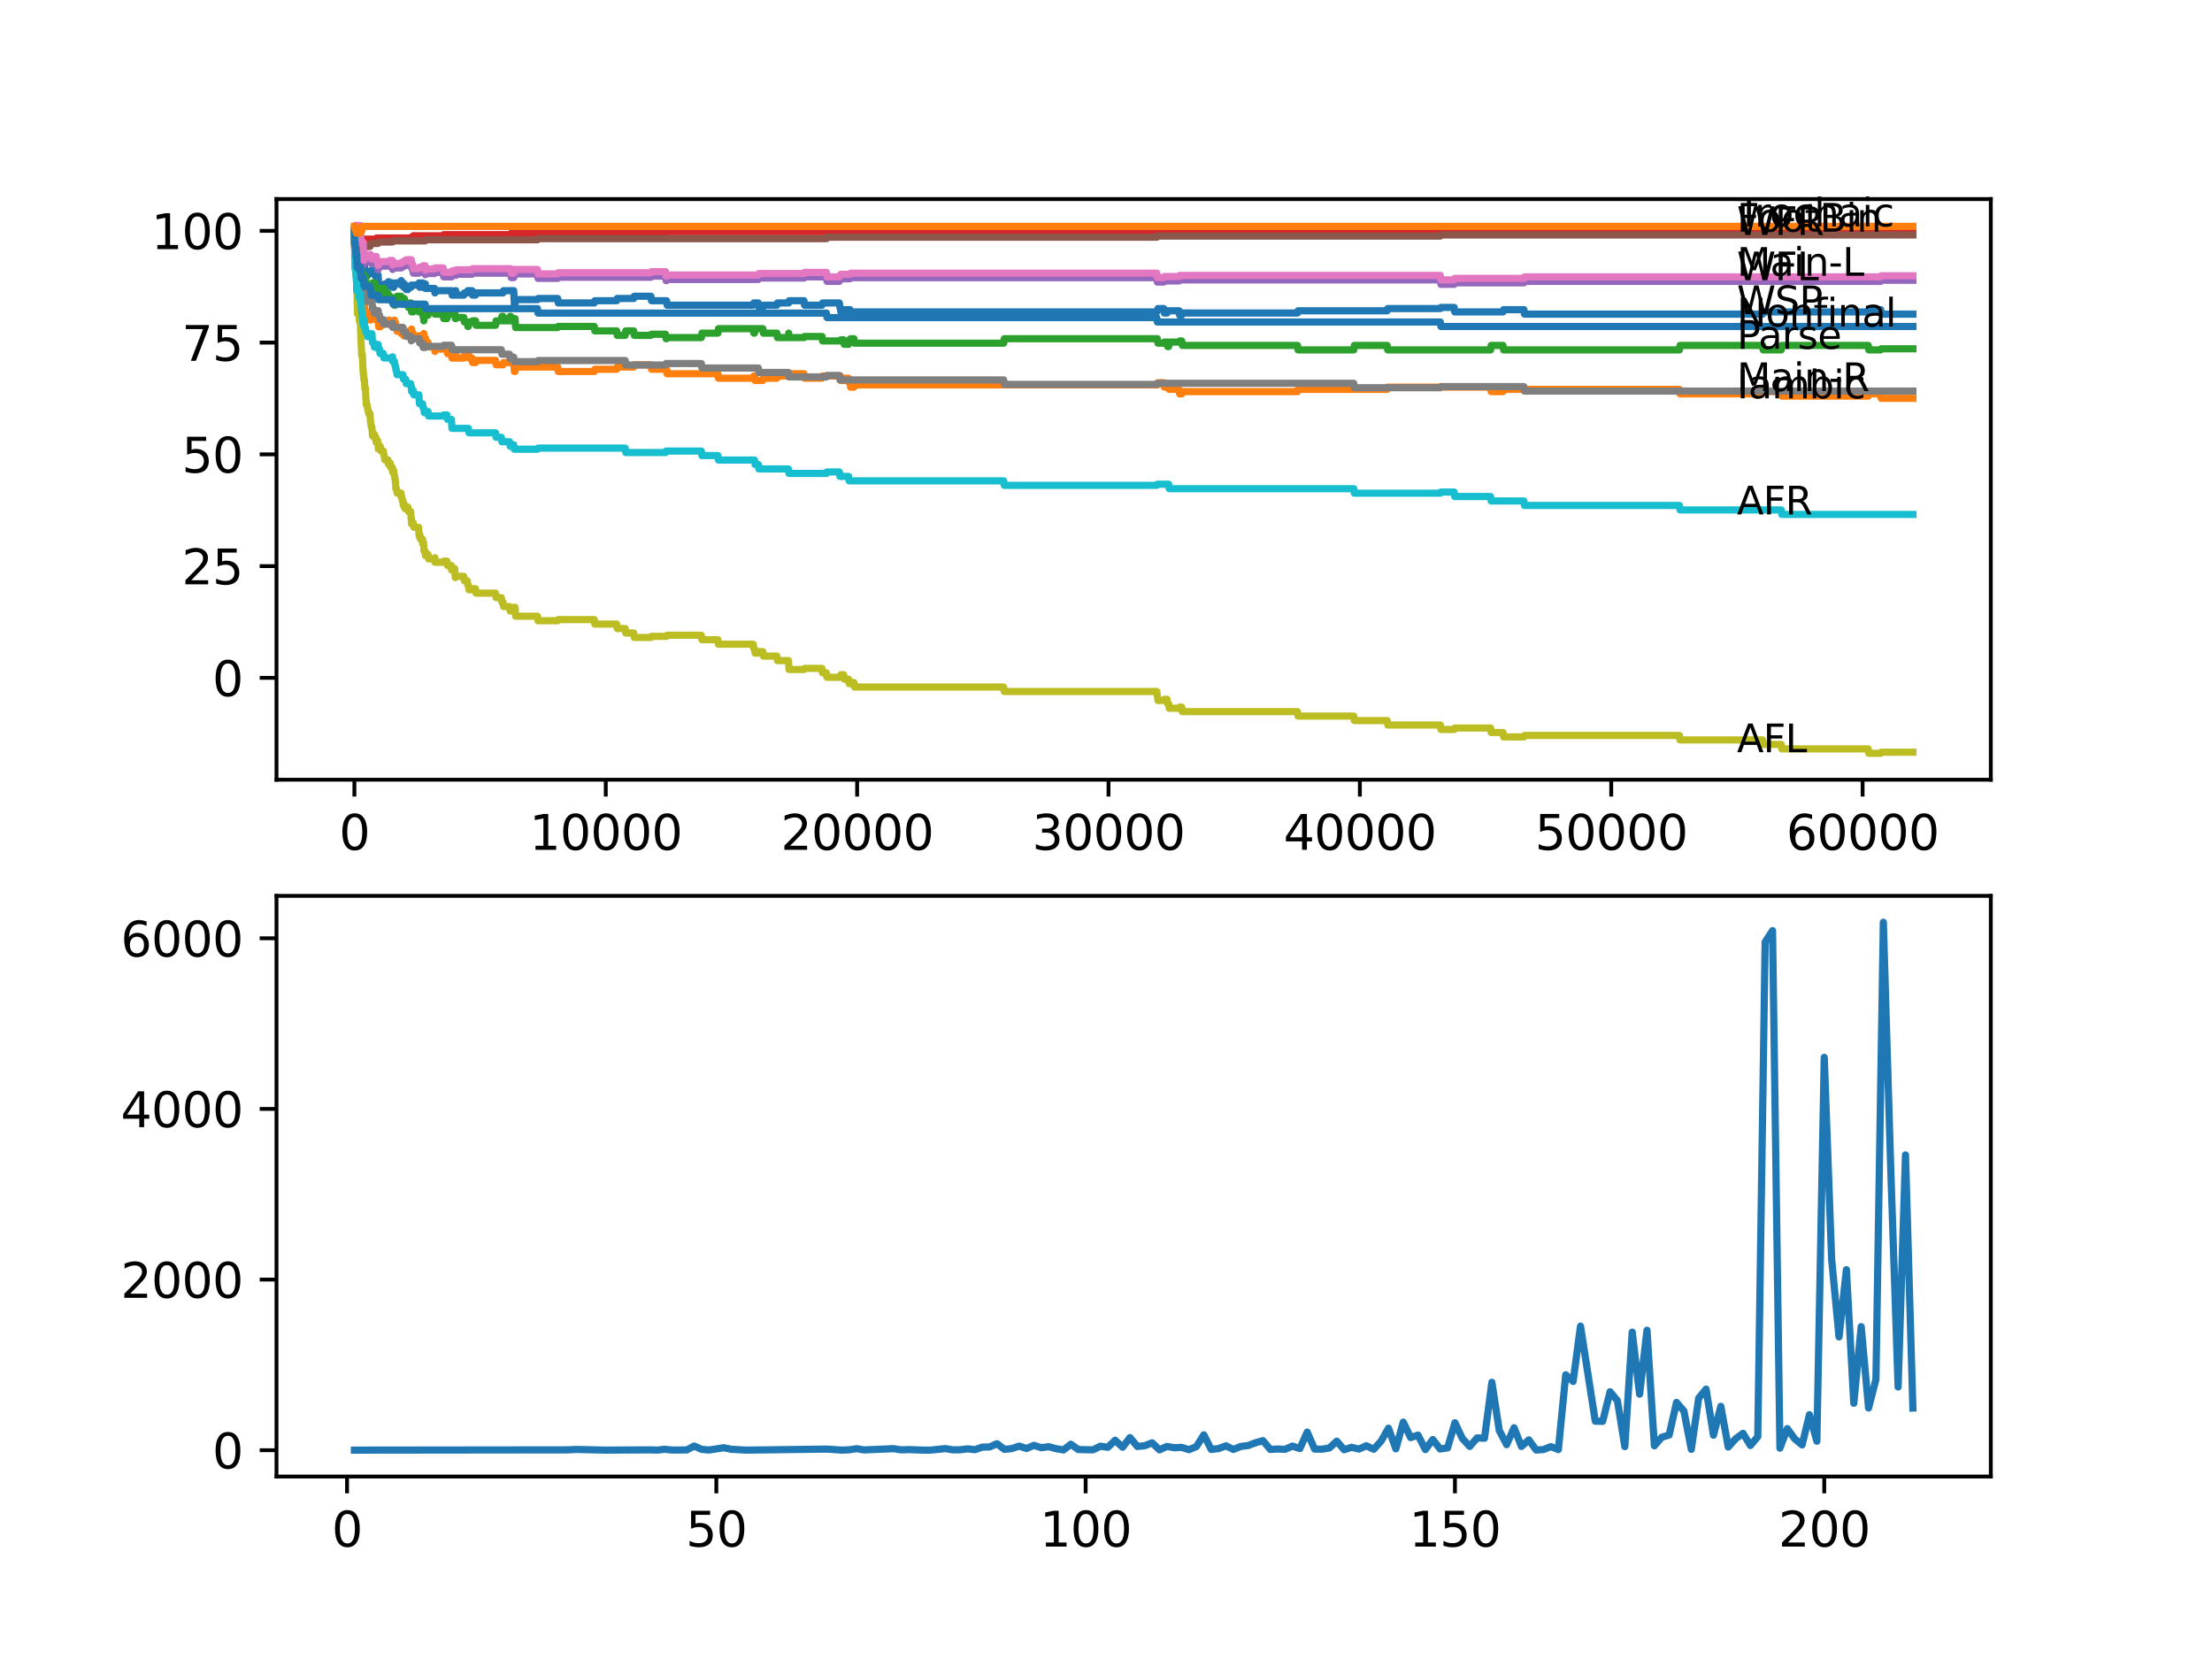 <?xml version="1.0" encoding="utf-8" standalone="no"?>
<!DOCTYPE svg PUBLIC "-//W3C//DTD SVG 1.1//EN"
  "http://www.w3.org/Graphics/SVG/1.1/DTD/svg11.dtd">
<svg xmlns:xlink="http://www.w3.org/1999/xlink" width="460.8pt" height="345.6pt" viewBox="0 0 460.8 345.6" xmlns="http://www.w3.org/2000/svg" version="1.1">
 <defs>
  <style type="text/css">*{stroke-linejoin: round; stroke-linecap: butt}</style>
 </defs>
 <g id="figure_1">
  <g id="patch_1">
   <path d="M 0 345.6 
L 460.8 345.6 
L 460.8 0 
L 0 0 
z
" style="fill: #ffffff"/>
  </g>
  <g id="axes_1">
   <g id="patch_2">
    <path d="M 57.6 162.432 
L 414.72 162.432 
L 414.72 41.472 
L 57.6 41.472 
z
" style="fill: #ffffff"/>
   </g>
   <g id="matplotlib.axis_1">
    <g id="xtick_1">
     <g id="line2d_1">
      <defs>
       <path id="m07199b9ddb" d="M 0 0 
L 0 3.5 
" style="stroke: #000000; stroke-width: 0.8"/>
      </defs>
      <g>
       <use xlink:href="#m07199b9ddb" x="73.827" y="162.432" style="stroke: #000000; stroke-width: 0.8"/>
      </g>
     </g>
     <g id="text_1">
      <!-- 0 -->
      <g transform="translate(70.646 177.03)scale(0.1 -0.1)">
       <defs>
        <path id="DejaVuSans-30" d="M 2034 4250 
Q 1547 4250 1301 3770 
Q 1056 3291 1056 2328 
Q 1056 1369 1301 889 
Q 1547 409 2034 409 
Q 2525 409 2770 889 
Q 3016 1369 3016 2328 
Q 3016 3291 2770 3770 
Q 2525 4250 2034 4250 
z
M 2034 4750 
Q 2819 4750 3233 4129 
Q 3647 3509 3647 2328 
Q 3647 1150 3233 529 
Q 2819 -91 2034 -91 
Q 1250 -91 836 529 
Q 422 1150 422 2328 
Q 422 3509 836 4129 
Q 1250 4750 2034 4750 
z
" transform="scale(0.016)"/>
       </defs>
       <use xlink:href="#DejaVuSans-30"/>
      </g>
     </g>
    </g>
    <g id="xtick_2">
     <g id="line2d_2">
      <g>
       <use xlink:href="#m07199b9ddb" x="126.192" y="162.432" style="stroke: #000000; stroke-width: 0.8"/>
      </g>
     </g>
     <g id="text_2">
      <!-- 10000 -->
      <g transform="translate(110.286 177.03)scale(0.1 -0.1)">
       <defs>
        <path id="DejaVuSans-31" d="M 794 531 
L 1825 531 
L 1825 4091 
L 703 3866 
L 703 4441 
L 1819 4666 
L 2450 4666 
L 2450 531 
L 3481 531 
L 3481 0 
L 794 0 
L 794 531 
z
" transform="scale(0.016)"/>
       </defs>
       <use xlink:href="#DejaVuSans-31"/>
       <use xlink:href="#DejaVuSans-30" x="63.623"/>
       <use xlink:href="#DejaVuSans-30" x="127.246"/>
       <use xlink:href="#DejaVuSans-30" x="190.869"/>
       <use xlink:href="#DejaVuSans-30" x="254.492"/>
      </g>
     </g>
    </g>
    <g id="xtick_3">
     <g id="line2d_3">
      <g>
       <use xlink:href="#m07199b9ddb" x="178.556" y="162.432" style="stroke: #000000; stroke-width: 0.8"/>
      </g>
     </g>
     <g id="text_3">
      <!-- 20000 -->
      <g transform="translate(162.65 177.03)scale(0.1 -0.1)">
       <defs>
        <path id="DejaVuSans-32" d="M 1228 531 
L 3431 531 
L 3431 0 
L 469 0 
L 469 531 
Q 828 903 1448 1529 
Q 2069 2156 2228 2338 
Q 2531 2678 2651 2914 
Q 2772 3150 2772 3378 
Q 2772 3750 2511 3984 
Q 2250 4219 1831 4219 
Q 1534 4219 1204 4116 
Q 875 4013 500 3803 
L 500 4441 
Q 881 4594 1212 4672 
Q 1544 4750 1819 4750 
Q 2544 4750 2975 4387 
Q 3406 4025 3406 3419 
Q 3406 3131 3298 2873 
Q 3191 2616 2906 2266 
Q 2828 2175 2409 1742 
Q 1991 1309 1228 531 
z
" transform="scale(0.016)"/>
       </defs>
       <use xlink:href="#DejaVuSans-32"/>
       <use xlink:href="#DejaVuSans-30" x="63.623"/>
       <use xlink:href="#DejaVuSans-30" x="127.246"/>
       <use xlink:href="#DejaVuSans-30" x="190.869"/>
       <use xlink:href="#DejaVuSans-30" x="254.492"/>
      </g>
     </g>
    </g>
    <g id="xtick_4">
     <g id="line2d_4">
      <g>
       <use xlink:href="#m07199b9ddb" x="230.921" y="162.432" style="stroke: #000000; stroke-width: 0.8"/>
      </g>
     </g>
     <g id="text_4">
      <!-- 30000 -->
      <g transform="translate(215.015 177.03)scale(0.1 -0.1)">
       <defs>
        <path id="DejaVuSans-33" d="M 2597 2516 
Q 3050 2419 3304 2112 
Q 3559 1806 3559 1356 
Q 3559 666 3084 287 
Q 2609 -91 1734 -91 
Q 1441 -91 1130 -33 
Q 819 25 488 141 
L 488 750 
Q 750 597 1062 519 
Q 1375 441 1716 441 
Q 2309 441 2620 675 
Q 2931 909 2931 1356 
Q 2931 1769 2642 2001 
Q 2353 2234 1838 2234 
L 1294 2234 
L 1294 2753 
L 1863 2753 
Q 2328 2753 2575 2939 
Q 2822 3125 2822 3475 
Q 2822 3834 2567 4026 
Q 2313 4219 1838 4219 
Q 1578 4219 1281 4162 
Q 984 4106 628 3988 
L 628 4550 
Q 988 4650 1302 4700 
Q 1616 4750 1894 4750 
Q 2613 4750 3031 4423 
Q 3450 4097 3450 3541 
Q 3450 3153 3228 2886 
Q 3006 2619 2597 2516 
z
" transform="scale(0.016)"/>
       </defs>
       <use xlink:href="#DejaVuSans-33"/>
       <use xlink:href="#DejaVuSans-30" x="63.623"/>
       <use xlink:href="#DejaVuSans-30" x="127.246"/>
       <use xlink:href="#DejaVuSans-30" x="190.869"/>
       <use xlink:href="#DejaVuSans-30" x="254.492"/>
      </g>
     </g>
    </g>
    <g id="xtick_5">
     <g id="line2d_5">
      <g>
       <use xlink:href="#m07199b9ddb" x="283.285" y="162.432" style="stroke: #000000; stroke-width: 0.8"/>
      </g>
     </g>
     <g id="text_5">
      <!-- 40000 -->
      <g transform="translate(267.379 177.03)scale(0.1 -0.1)">
       <defs>
        <path id="DejaVuSans-34" d="M 2419 4116 
L 825 1625 
L 2419 1625 
L 2419 4116 
z
M 2253 4666 
L 3047 4666 
L 3047 1625 
L 3713 1625 
L 3713 1100 
L 3047 1100 
L 3047 0 
L 2419 0 
L 2419 1100 
L 313 1100 
L 313 1709 
L 2253 4666 
z
" transform="scale(0.016)"/>
       </defs>
       <use xlink:href="#DejaVuSans-34"/>
       <use xlink:href="#DejaVuSans-30" x="63.623"/>
       <use xlink:href="#DejaVuSans-30" x="127.246"/>
       <use xlink:href="#DejaVuSans-30" x="190.869"/>
       <use xlink:href="#DejaVuSans-30" x="254.492"/>
      </g>
     </g>
    </g>
    <g id="xtick_6">
     <g id="line2d_6">
      <g>
       <use xlink:href="#m07199b9ddb" x="335.65" y="162.432" style="stroke: #000000; stroke-width: 0.8"/>
      </g>
     </g>
     <g id="text_6">
      <!-- 50000 -->
      <g transform="translate(319.744 177.03)scale(0.1 -0.1)">
       <defs>
        <path id="DejaVuSans-35" d="M 691 4666 
L 3169 4666 
L 3169 4134 
L 1269 4134 
L 1269 2991 
Q 1406 3038 1543 3061 
Q 1681 3084 1819 3084 
Q 2600 3084 3056 2656 
Q 3513 2228 3513 1497 
Q 3513 744 3044 326 
Q 2575 -91 1722 -91 
Q 1428 -91 1123 -41 
Q 819 9 494 109 
L 494 744 
Q 775 591 1075 516 
Q 1375 441 1709 441 
Q 2250 441 2565 725 
Q 2881 1009 2881 1497 
Q 2881 1984 2565 2268 
Q 2250 2553 1709 2553 
Q 1456 2553 1204 2497 
Q 953 2441 691 2322 
L 691 4666 
z
" transform="scale(0.016)"/>
       </defs>
       <use xlink:href="#DejaVuSans-35"/>
       <use xlink:href="#DejaVuSans-30" x="63.623"/>
       <use xlink:href="#DejaVuSans-30" x="127.246"/>
       <use xlink:href="#DejaVuSans-30" x="190.869"/>
       <use xlink:href="#DejaVuSans-30" x="254.492"/>
      </g>
     </g>
    </g>
    <g id="xtick_7">
     <g id="line2d_7">
      <g>
       <use xlink:href="#m07199b9ddb" x="388.014" y="162.432" style="stroke: #000000; stroke-width: 0.8"/>
      </g>
     </g>
     <g id="text_7">
      <!-- 60000 -->
      <g transform="translate(372.108 177.03)scale(0.1 -0.1)">
       <defs>
        <path id="DejaVuSans-36" d="M 2113 2584 
Q 1688 2584 1439 2293 
Q 1191 2003 1191 1497 
Q 1191 994 1439 701 
Q 1688 409 2113 409 
Q 2538 409 2786 701 
Q 3034 994 3034 1497 
Q 3034 2003 2786 2293 
Q 2538 2584 2113 2584 
z
M 3366 4563 
L 3366 3988 
Q 3128 4100 2886 4159 
Q 2644 4219 2406 4219 
Q 1781 4219 1451 3797 
Q 1122 3375 1075 2522 
Q 1259 2794 1537 2939 
Q 1816 3084 2150 3084 
Q 2853 3084 3261 2657 
Q 3669 2231 3669 1497 
Q 3669 778 3244 343 
Q 2819 -91 2113 -91 
Q 1303 -91 875 529 
Q 447 1150 447 2328 
Q 447 3434 972 4092 
Q 1497 4750 2381 4750 
Q 2619 4750 2861 4703 
Q 3103 4656 3366 4563 
z
" transform="scale(0.016)"/>
       </defs>
       <use xlink:href="#DejaVuSans-36"/>
       <use xlink:href="#DejaVuSans-30" x="63.623"/>
       <use xlink:href="#DejaVuSans-30" x="127.246"/>
       <use xlink:href="#DejaVuSans-30" x="190.869"/>
       <use xlink:href="#DejaVuSans-30" x="254.492"/>
      </g>
     </g>
    </g>
   </g>
   <g id="matplotlib.axis_2">
    <g id="ytick_1">
     <g id="line2d_8">
      <defs>
       <path id="m76b4dfede0" d="M 0 0 
L -3.5 0 
" style="stroke: #000000; stroke-width: 0.8"/>
      </defs>
      <g>
       <use xlink:href="#m76b4dfede0" x="57.6" y="141.211" style="stroke: #000000; stroke-width: 0.8"/>
      </g>
     </g>
     <g id="text_8">
      <!-- 0 -->
      <g transform="translate(44.237 145.011)scale(0.1 -0.1)">
       <use xlink:href="#DejaVuSans-30"/>
      </g>
     </g>
    </g>
    <g id="ytick_2">
     <g id="line2d_9">
      <g>
       <use xlink:href="#m76b4dfede0" x="57.6" y="117.93" style="stroke: #000000; stroke-width: 0.8"/>
      </g>
     </g>
     <g id="text_9">
      <!-- 25 -->
      <g transform="translate(37.875 121.73)scale(0.1 -0.1)">
       <use xlink:href="#DejaVuSans-32"/>
       <use xlink:href="#DejaVuSans-35" x="63.623"/>
      </g>
     </g>
    </g>
    <g id="ytick_3">
     <g id="line2d_10">
      <g>
       <use xlink:href="#m76b4dfede0" x="57.6" y="94.65" style="stroke: #000000; stroke-width: 0.8"/>
      </g>
     </g>
     <g id="text_10">
      <!-- 50 -->
      <g transform="translate(37.875 98.449)scale(0.1 -0.1)">
       <use xlink:href="#DejaVuSans-35"/>
       <use xlink:href="#DejaVuSans-30" x="63.623"/>
      </g>
     </g>
    </g>
    <g id="ytick_4">
     <g id="line2d_11">
      <g>
       <use xlink:href="#m76b4dfede0" x="57.6" y="71.369" style="stroke: #000000; stroke-width: 0.8"/>
      </g>
     </g>
     <g id="text_11">
      <!-- 75 -->
      <g transform="translate(37.875 75.168)scale(0.1 -0.1)">
       <defs>
        <path id="DejaVuSans-37" d="M 525 4666 
L 3525 4666 
L 3525 4397 
L 1831 0 
L 1172 0 
L 2766 4134 
L 525 4134 
L 525 4666 
z
" transform="scale(0.016)"/>
       </defs>
       <use xlink:href="#DejaVuSans-37"/>
       <use xlink:href="#DejaVuSans-35" x="63.623"/>
      </g>
     </g>
    </g>
    <g id="ytick_5">
     <g id="line2d_12">
      <g>
       <use xlink:href="#m76b4dfede0" x="57.6" y="48.088" style="stroke: #000000; stroke-width: 0.8"/>
      </g>
     </g>
     <g id="text_12">
      <!-- 100 -->
      <g transform="translate(31.512 51.887)scale(0.1 -0.1)">
       <use xlink:href="#DejaVuSans-31"/>
       <use xlink:href="#DejaVuSans-30" x="63.623"/>
       <use xlink:href="#DejaVuSans-30" x="127.246"/>
      </g>
     </g>
    </g>
   </g>
   <g id="line2d_13">
    <path d="M 73.833 48.088 
L 73.843 47.777 
L 73.88 49.143 
L 73.906 49.143 
L 73.922 50.074 
L 73.969 48.522 
L 74.016 49.453 
L 74.026 49.453 
L 74.147 52.713 
L 74.152 52.48 
L 74.194 52.48 
L 74.225 52.014 
L 74.278 53.877 
L 74.294 53.411 
L 74.304 53.411 
L 74.43 51.549 
L 74.44 52.48 
L 74.54 51.704 
L 74.712 51.704 
L 74.833 53.566 
L 74.854 53.566 
L 74.969 53.101 
L 75.084 53.101 
L 75.089 52.635 
L 75.126 54.265 
L 75.178 54.265 
L 75.184 54.265 
L 75.309 53.566 
L 75.367 53.566 
L 75.487 55.429 
L 75.493 55.429 
L 75.613 54.498 
L 75.802 54.498 
L 75.896 55.429 
L 75.912 54.963 
L 75.917 54.963 
L 75.953 54.498 
L 75.974 57.291 
L 76.006 56.826 
L 76.027 56.826 
L 76.142 57.757 
L 76.147 57.757 
L 76.257 56.826 
L 76.289 57.757 
L 76.367 57.291 
L 76.676 57.291 
L 76.791 56.826 
L 77.126 56.826 
L 77.242 56.36 
L 77.881 56.36 
L 77.996 57.291 
L 78.032 57.291 
L 78.148 56.826 
L 78.247 56.826 
L 78.341 57.757 
L 78.357 57.291 
L 78.765 57.291 
L 78.886 59.154 
L 79.053 59.154 
L 79.169 60.085 
L 79.232 60.085 
L 79.347 59.619 
L 80.027 59.619 
L 80.143 59.154 
L 80.802 59.154 
L 80.918 58.688 
L 81.033 58.688 
L 81.148 59.619 
L 81.305 59.619 
L 81.42 59.154 
L 81.761 59.154 
L 81.782 58.921 
L 81.787 59.852 
L 81.855 59.852 
L 82.012 59.852 
L 82.127 59.387 
L 82.337 59.387 
L 82.452 58.921 
L 83.536 58.921 
L 83.583 58.455 
L 83.588 59.387 
L 83.641 59.387 
L 83.682 59.387 
L 83.798 58.921 
L 83.997 58.921 
L 84.112 59.852 
L 84.227 59.852 
L 84.342 59.387 
L 84.515 59.387 
L 84.63 60.318 
L 84.971 60.318 
L 85.086 59.852 
L 85.604 59.852 
L 85.719 59.387 
L 87.191 59.387 
L 87.306 58.921 
L 87.322 58.921 
L 87.437 59.852 
L 87.458 59.852 
L 87.573 59.387 
L 88.013 59.387 
L 88.039 58.921 
L 88.044 59.852 
L 88.118 59.852 
L 88.217 59.852 
L 88.332 59.387 
L 88.558 59.387 
L 88.615 59.154 
L 88.62 60.085 
L 88.652 60.085 
L 90.521 60.085 
L 90.605 61.016 
L 90.631 60.551 
L 94.066 60.551 
L 94.182 61.482 
L 94.721 61.482 
L 94.841 60.551 
L 94.936 60.551 
L 95.051 61.482 
L 96.622 61.482 
L 96.737 61.016 
L 97.344 61.016 
L 97.46 60.551 
L 98.329 60.551 
L 98.444 61.482 
L 99.062 61.482 
L 99.177 61.016 
L 104.78 61.016 
L 104.895 60.551 
L 107.021 60.551 
L 107.147 63.344 
L 107.294 63.344 
L 107.414 62.413 
L 111.959 62.413 
L 112.075 62.18 
L 116.18 62.18 
L 116.295 63.112 
L 123.794 63.112 
L 123.909 62.646 
L 128.465 62.646 
L 128.58 62.18 
L 132.015 62.18 
L 132.13 61.715 
L 135.602 61.715 
L 135.717 62.646 
L 138.859 62.646 
L 138.974 63.577 
L 156.909 63.577 
L 157.024 63.112 
L 157.977 63.112 
L 158.092 64.043 
L 158.909 64.043 
L 159.025 63.577 
L 161.842 63.577 
L 161.957 63.112 
L 164.298 63.112 
L 164.413 62.646 
L 167.492 62.646 
L 167.607 63.577 
L 171.241 63.577 
L 171.356 63.112 
L 174.854 63.112 
L 174.969 64.043 
L 175.048 64.043 
L 175.163 64.974 
L 175.75 64.974 
L 175.865 64.508 
L 177.075 64.508 
L 177.19 65.44 
L 177.902 65.44 
L 178.017 64.974 
L 240.98 64.974 
L 241.095 64.741 
L 241.106 64.741 
L 241.221 64.276 
L 242.431 64.276 
L 242.546 65.207 
L 243.127 65.207 
L 243.242 64.741 
L 245.63 64.741 
L 245.745 65.673 
L 246.18 65.673 
L 246.295 65.207 
L 270.289 65.207 
L 270.404 64.741 
L 288.972 64.741 
L 289.087 64.276 
L 300.053 64.276 
L 300.168 64.043 
L 302.933 64.043 
L 303.048 64.974 
L 313.107 64.974 
L 313.222 64.508 
L 317.458 64.508 
L 317.574 65.44 
L 367.184 65.44 
L 367.299 64.974 
L 389.187 64.974 
L 389.303 64.508 
L 391.774 64.508 
L 391.889 65.44 
L 398.487 65.44 
L 398.487 65.44 
" clip-path="url(#p7438d0c138)" style="fill: none; stroke: #1f77b4; stroke-width: 1.5; stroke-linecap: square"/>
   </g>
   <g id="line2d_14">
    <path d="M 73.833 49.019 
L 73.864 48.398 
L 73.88 51.192 
L 73.906 51.192 
L 73.974 50.726 
L 74.026 53.52 
L 74.079 53.52 
L 74.11 55.382 
L 74.194 54.451 
L 74.225 54.451 
L 74.356 59.107 
L 74.43 57.71 
L 74.477 58.176 
L 74.765 58.176 
L 74.854 60.039 
L 74.88 59.573 
L 75.006 59.573 
L 75.121 58.952 
L 75.241 60.815 
L 75.268 60.815 
L 75.33 60.349 
L 75.336 61.28 
L 75.372 61.28 
L 75.425 61.28 
L 75.54 62.211 
L 75.645 62.211 
L 75.76 62.025 
L 75.802 62.025 
L 75.917 62.956 
L 75.953 62.491 
L 75.974 65.285 
L 76.006 64.819 
L 76.027 64.819 
L 76.142 65.75 
L 76.147 65.75 
L 76.257 64.819 
L 76.289 65.75 
L 76.367 65.285 
L 76.477 65.285 
L 76.592 66.216 
L 76.676 66.216 
L 76.791 65.75 
L 77.074 65.75 
L 77.126 66.681 
L 77.184 66.216 
L 78.032 66.216 
L 78.148 65.75 
L 78.247 65.75 
L 78.341 66.681 
L 78.357 66.216 
L 78.765 66.216 
L 78.886 68.078 
L 79.232 68.078 
L 79.347 67.613 
L 80.027 67.613 
L 80.143 67.147 
L 80.802 67.147 
L 80.918 66.681 
L 81.033 66.681 
L 81.148 67.613 
L 81.305 67.613 
L 81.42 67.147 
L 82.012 67.147 
L 82.127 66.681 
L 82.164 66.681 
L 82.279 67.613 
L 82.337 67.613 
L 82.368 67.147 
L 82.373 68.078 
L 82.441 68.078 
L 82.593 68.078 
L 82.709 69.009 
L 83.536 69.009 
L 83.583 68.544 
L 83.588 69.475 
L 83.641 69.475 
L 83.682 69.475 
L 83.798 69.009 
L 83.997 69.009 
L 84.112 69.941 
L 84.227 69.941 
L 84.342 69.475 
L 84.971 69.475 
L 85.086 69.009 
L 85.604 69.009 
L 85.719 68.544 
L 85.73 68.544 
L 85.845 69.475 
L 86.081 69.475 
L 86.196 70.406 
L 87.191 70.406 
L 87.259 69.941 
L 87.264 70.872 
L 87.296 70.872 
L 87.458 70.872 
L 87.573 70.406 
L 88.013 70.406 
L 88.128 69.941 
L 88.217 69.941 
L 88.285 69.475 
L 88.291 70.406 
L 88.322 70.406 
L 88.615 70.406 
L 88.73 71.338 
L 89.17 71.338 
L 89.285 72.269 
L 90.521 72.269 
L 90.605 73.2 
L 90.631 72.734 
L 93.103 72.734 
L 93.218 73.666 
L 94.03 73.666 
L 94.145 74.597 
L 94.721 74.597 
L 94.841 73.666 
L 94.936 73.666 
L 95.051 74.597 
L 96.622 74.597 
L 96.737 74.131 
L 97.344 74.131 
L 97.46 73.666 
L 97.575 73.666 
L 97.69 74.597 
L 98.329 74.597 
L 98.444 75.528 
L 99.062 75.528 
L 99.177 75.063 
L 103.23 75.063 
L 103.345 75.994 
L 104.78 75.994 
L 104.895 75.528 
L 107.032 75.528 
L 107.152 77.391 
L 107.294 77.391 
L 107.414 76.459 
L 116.18 76.459 
L 116.295 77.391 
L 123.794 77.391 
L 123.909 76.925 
L 128.465 76.925 
L 128.58 76.459 
L 132.015 76.459 
L 132.13 75.994 
L 135.602 75.994 
L 135.717 76.925 
L 138.859 76.925 
L 138.974 77.856 
L 149.547 77.856 
L 149.662 78.787 
L 156.909 78.787 
L 157.024 78.322 
L 157.181 78.322 
L 157.296 79.253 
L 158.909 79.253 
L 159.025 78.787 
L 161.842 78.787 
L 161.957 78.322 
L 164.298 78.322 
L 164.413 77.856 
L 167.492 77.856 
L 167.607 78.787 
L 171.241 78.787 
L 171.356 78.322 
L 175.048 78.322 
L 175.163 79.253 
L 175.75 79.253 
L 175.865 78.787 
L 176.787 78.787 
L 176.902 79.719 
L 177.075 79.719 
L 177.19 80.65 
L 177.902 80.65 
L 178.017 80.184 
L 241.106 80.184 
L 241.221 79.719 
L 242.431 79.719 
L 242.546 80.65 
L 243.127 80.65 
L 243.242 80.184 
L 243.452 80.184 
L 243.567 81.116 
L 245.63 81.116 
L 245.745 82.047 
L 246.18 82.047 
L 246.295 81.581 
L 270.289 81.581 
L 270.404 81.116 
L 288.972 81.116 
L 289.087 80.65 
L 310.515 80.65 
L 310.63 81.581 
L 313.107 81.581 
L 313.222 81.116 
L 349.862 81.116 
L 349.977 82.047 
L 367.184 82.047 
L 367.299 81.581 
L 371.064 81.581 
L 371.179 82.512 
L 389.187 82.512 
L 389.303 82.047 
L 391.774 82.047 
L 391.889 82.978 
L 398.487 82.978 
L 398.487 82.978 
" clip-path="url(#p7438d0c138)" style="fill: none; stroke: #ff7f0e; stroke-width: 1.5; stroke-linecap: square"/>
   </g>
   <g id="line2d_15">
    <path d="M 73.833 48.088 
L 73.838 48.088 
L 73.843 47.156 
L 73.948 47.436 
L 73.995 47.436 
L 74.115 50.23 
L 74.121 49.764 
L 74.131 51.626 
L 74.215 50.928 
L 74.241 50.928 
L 74.299 52.79 
L 74.351 51.161 
L 74.356 51.161 
L 74.482 54.575 
L 74.712 54.575 
L 74.765 55.507 
L 74.822 54.575 
L 74.854 54.575 
L 74.969 55.507 
L 75.006 55.507 
L 75.131 58.3 
L 75.252 56.438 
L 75.268 56.438 
L 75.383 57.369 
L 75.425 57.369 
L 75.493 57.136 
L 75.498 58.067 
L 75.519 58.067 
L 75.524 58.999 
L 75.556 57.136 
L 75.624 57.136 
L 75.645 57.136 
L 75.765 58.999 
L 75.802 58.999 
L 75.927 58.3 
L 75.953 58.3 
L 75.974 57.602 
L 75.98 58.533 
L 76.058 58.533 
L 76.126 58.533 
L 76.147 57.602 
L 76.179 59.464 
L 76.231 59.464 
L 76.257 59.464 
L 76.289 59.231 
L 76.294 60.163 
L 76.351 60.163 
L 76.477 60.163 
L 76.592 59.231 
L 76.676 59.231 
L 76.791 60.163 
L 77.074 60.163 
L 77.126 59.852 
L 77.132 60.784 
L 77.174 60.784 
L 77.477 60.784 
L 77.598 58.921 
L 78.032 58.921 
L 78.148 59.852 
L 78.247 59.852 
L 78.341 59.619 
L 78.462 61.482 
L 78.765 61.482 
L 78.907 60.085 
L 79.232 60.085 
L 79.347 61.016 
L 79.844 61.016 
L 79.959 60.085 
L 80.027 60.085 
L 80.143 61.016 
L 80.802 61.016 
L 80.918 61.948 
L 81.033 61.948 
L 81.148 61.715 
L 81.305 61.715 
L 81.42 62.646 
L 82.012 62.646 
L 82.127 63.577 
L 82.164 63.577 
L 82.279 62.646 
L 82.337 62.646 
L 82.368 63.577 
L 82.447 62.646 
L 82.593 62.646 
L 82.709 61.715 
L 83.536 61.715 
L 83.583 62.646 
L 83.646 62.413 
L 83.682 62.413 
L 83.798 63.344 
L 83.95 63.344 
L 84.065 62.18 
L 84.227 62.18 
L 84.342 63.112 
L 84.971 63.112 
L 85.086 64.043 
L 85.557 64.043 
L 85.604 63.112 
L 85.667 64.043 
L 85.678 64.043 
L 85.73 64.974 
L 85.788 64.043 
L 85.981 64.043 
L 86.081 64.974 
L 86.091 64.043 
L 87.191 64.043 
L 87.259 64.974 
L 87.301 64.043 
L 87.458 64.043 
L 87.573 64.974 
L 88.013 64.974 
L 88.128 65.905 
L 88.217 65.905 
L 88.285 66.837 
L 88.327 65.905 
L 88.615 65.905 
L 88.73 65.673 
L 89.17 65.673 
L 89.285 64.741 
L 90.521 64.741 
L 90.605 64.508 
L 90.61 65.44 
L 90.616 65.44 
L 92.328 65.44 
L 92.443 66.371 
L 93.103 66.371 
L 93.218 65.44 
L 94.03 65.44 
L 94.145 64.508 
L 94.721 64.508 
L 94.841 66.371 
L 94.936 66.371 
L 95.051 66.138 
L 96.622 66.138 
L 96.737 67.069 
L 97.344 67.069 
L 97.46 68.001 
L 97.575 68.001 
L 97.69 67.069 
L 98.329 67.069 
L 98.444 66.837 
L 99.062 66.837 
L 99.177 67.768 
L 103.23 67.768 
L 103.345 66.837 
L 104.44 66.837 
L 104.555 65.905 
L 104.78 65.905 
L 104.895 66.837 
L 106.157 66.837 
L 106.273 65.905 
L 106.388 65.905 
L 106.503 66.837 
L 107.032 66.837 
L 107.152 66.371 
L 107.294 66.371 
L 107.414 68.233 
L 116.18 68.233 
L 116.295 68.001 
L 123.794 68.001 
L 123.909 68.932 
L 128.465 68.932 
L 128.58 69.863 
L 130.245 69.863 
L 130.36 68.932 
L 132.015 68.932 
L 132.13 69.863 
L 135.602 69.863 
L 135.717 69.63 
L 138.639 69.63 
L 138.754 70.562 
L 138.859 70.562 
L 138.974 70.329 
L 146.106 70.329 
L 146.221 69.397 
L 149.547 69.397 
L 149.662 68.466 
L 156.909 68.466 
L 157.024 69.397 
L 157.181 69.397 
L 157.296 68.466 
L 158.909 68.466 
L 159.025 69.397 
L 161.842 69.397 
L 161.957 70.329 
L 164.245 70.329 
L 164.298 69.397 
L 164.355 70.329 
L 167.492 70.329 
L 167.607 70.096 
L 171.241 70.096 
L 171.356 71.027 
L 175.048 71.027 
L 175.163 70.794 
L 175.75 70.794 
L 175.865 71.726 
L 176.787 71.726 
L 176.902 70.794 
L 177.075 70.794 
L 177.19 70.562 
L 177.902 70.562 
L 178.017 71.493 
L 209.09 71.493 
L 209.205 70.562 
L 241.106 70.562 
L 241.221 71.493 
L 242.431 71.493 
L 242.546 71.26 
L 243.127 71.26 
L 243.242 72.191 
L 243.452 72.191 
L 243.567 71.26 
L 245.63 71.26 
L 245.745 71.027 
L 246.18 71.027 
L 246.295 71.958 
L 270.289 71.958 
L 270.404 72.89 
L 282.018 72.89 
L 282.133 71.958 
L 288.972 71.958 
L 289.087 72.89 
L 310.515 72.89 
L 310.63 71.958 
L 313.107 71.958 
L 313.222 72.89 
L 349.862 72.89 
L 349.977 71.958 
L 367.184 71.958 
L 367.299 72.89 
L 371.064 72.89 
L 371.179 71.958 
L 389.187 71.958 
L 389.303 72.89 
L 391.774 72.89 
L 391.889 72.657 
L 398.487 72.657 
L 398.487 72.657 
" clip-path="url(#p7438d0c138)" style="fill: none; stroke: #2ca02c; stroke-width: 1.5; stroke-linecap: square"/>
   </g>
   <g id="line2d_16">
    <path d="M 73.833 48.088 
L 73.869 51.58 
L 73.953 50.493 
L 73.958 50.493 
L 73.974 50.959 
L 74.074 49.841 
L 74.079 49.841 
L 74.089 49.609 
L 74.095 50.54 
L 74.189 49.841 
L 74.225 49.841 
L 74.356 48.833 
L 74.43 48.833 
L 74.545 48.6 
L 74.712 48.6 
L 74.775 49.531 
L 74.822 49.298 
L 75.006 49.298 
L 75.089 49.143 
L 75.116 50.074 
L 75.199 49.531 
L 75.367 49.531 
L 75.482 50.462 
L 75.645 50.462 
L 75.765 50.043 
L 76.027 50.043 
L 76.142 49.81 
L 78.357 49.81 
L 78.472 49.578 
L 85.678 49.578 
L 85.793 49.345 
L 85.981 49.345 
L 86.096 49.112 
L 92.328 49.112 
L 92.443 48.879 
L 106.388 48.879 
L 106.503 48.569 
L 138.639 48.569 
L 138.754 48.258 
L 398.487 48.258 
L 398.487 48.258 
" clip-path="url(#p7438d0c138)" style="fill: none; stroke: #d62728; stroke-width: 1.5; stroke-linecap: square"/>
   </g>
   <g id="line2d_17">
    <path d="M 73.833 48.088 
L 73.864 48.088 
L 73.979 47.901 
L 75.063 47.901 
L 75.194 51.626 
L 75.425 51.626 
L 75.54 51.394 
L 75.645 51.394 
L 75.775 55.119 
L 75.802 55.119 
L 75.917 54.886 
L 75.953 54.886 
L 76.079 54.187 
L 76.257 54.187 
L 76.372 53.954 
L 77.226 53.954 
L 77.341 54.886 
L 77.881 54.886 
L 77.996 54.575 
L 78.247 54.575 
L 78.357 54.342 
L 78.472 55.274 
L 78.724 55.274 
L 78.765 56.205 
L 78.834 55.739 
L 79.053 55.739 
L 79.169 55.429 
L 81.033 55.429 
L 81.148 55.196 
L 81.761 55.196 
L 81.782 56.127 
L 81.871 55.817 
L 83.583 55.817 
L 83.698 55.584 
L 83.997 55.584 
L 84.112 55.351 
L 84.515 55.351 
L 84.63 55.041 
L 85.678 55.041 
L 85.793 55.972 
L 85.981 55.972 
L 86.096 56.903 
L 87.322 56.903 
L 87.437 56.593 
L 88.039 56.593 
L 88.154 56.283 
L 88.558 56.283 
L 88.615 57.214 
L 88.668 56.981 
L 90.521 56.981 
L 90.636 56.748 
L 92.328 56.748 
L 92.443 57.679 
L 94.066 57.679 
L 94.182 57.369 
L 94.936 57.369 
L 95.051 57.136 
L 98.329 57.136 
L 98.444 56.903 
L 106.388 56.903 
L 106.503 57.835 
L 107.021 57.835 
L 107.142 57.059 
L 111.959 57.059 
L 112.075 57.99 
L 116.18 57.99 
L 116.295 57.757 
L 135.602 57.757 
L 135.717 57.524 
L 138.639 57.524 
L 138.754 58.455 
L 138.859 58.455 
L 138.974 58.223 
L 157.977 58.223 
L 158.092 57.912 
L 167.492 57.912 
L 167.607 57.679 
L 172.163 57.679 
L 172.278 58.611 
L 174.854 58.611 
L 174.969 58.3 
L 175.048 58.3 
L 175.163 58.067 
L 177.075 58.067 
L 177.19 57.835 
L 240.98 57.835 
L 241.095 58.766 
L 242.431 58.766 
L 242.546 58.533 
L 245.63 58.533 
L 245.745 58.3 
L 300.053 58.3 
L 300.168 59.231 
L 302.933 59.231 
L 303.048 58.921 
L 317.458 58.921 
L 317.574 58.611 
L 391.774 58.611 
L 391.889 58.378 
L 398.487 58.378 
L 398.487 58.378 
" clip-path="url(#p7438d0c138)" style="fill: none; stroke: #9467bd; stroke-width: 1.5; stroke-linecap: square"/>
   </g>
   <g id="line2d_18">
    <path d="M 73.833 48.088 
L 73.843 47.777 
L 73.869 48.864 
L 73.927 48.864 
L 73.969 48.864 
L 73.995 48.398 
L 74 49.329 
L 74.079 48.864 
L 74.089 48.864 
L 74.147 50.261 
L 74.205 50.028 
L 74.241 50.028 
L 74.33 50.959 
L 74.351 50.261 
L 74.44 50.261 
L 74.555 49.95 
L 75.006 49.95 
L 75.1 51.502 
L 75.121 51.269 
L 75.184 51.269 
L 75.299 51.037 
L 75.645 51.037 
L 75.697 51.968 
L 75.755 51.347 
L 77.074 51.347 
L 77.189 51.037 
L 77.226 51.037 
L 77.341 50.726 
L 78.724 50.726 
L 78.839 50.416 
L 81.761 50.416 
L 81.876 50.183 
L 88.558 50.183 
L 88.673 49.95 
L 111.959 49.95 
L 112.075 49.717 
L 172.163 49.717 
L 172.278 49.407 
L 240.98 49.407 
L 241.095 49.174 
L 300.053 49.174 
L 300.168 48.941 
L 398.487 48.941 
L 398.487 48.941 
" clip-path="url(#p7438d0c138)" style="fill: none; stroke: #8c564b; stroke-width: 1.5; stroke-linecap: square"/>
   </g>
   <g id="line2d_19">
    <path d="M 73.833 48.088 
L 73.864 48.088 
L 74.006 46.97 
L 75.063 46.97 
L 75.194 50.695 
L 75.425 50.695 
L 75.54 50.462 
L 75.645 50.462 
L 75.775 54.187 
L 75.802 54.187 
L 75.917 53.954 
L 75.953 53.954 
L 76.079 53.256 
L 76.257 53.256 
L 76.372 53.023 
L 77.226 53.023 
L 77.341 53.954 
L 77.881 53.954 
L 77.996 53.644 
L 78.247 53.644 
L 78.357 53.411 
L 78.472 54.342 
L 78.724 54.342 
L 78.765 55.274 
L 78.834 54.808 
L 79.053 54.808 
L 79.169 54.498 
L 81.033 54.498 
L 81.148 54.265 
L 81.761 54.265 
L 81.782 55.196 
L 81.871 54.886 
L 83.583 54.886 
L 83.698 54.653 
L 83.997 54.653 
L 84.112 54.42 
L 84.515 54.42 
L 84.63 54.11 
L 85.678 54.11 
L 85.793 55.041 
L 85.981 55.041 
L 86.096 55.972 
L 87.322 55.972 
L 87.437 55.662 
L 88.039 55.662 
L 88.154 55.351 
L 88.558 55.351 
L 88.615 56.283 
L 88.668 56.05 
L 90.521 56.05 
L 90.636 55.817 
L 92.328 55.817 
L 92.443 56.748 
L 94.066 56.748 
L 94.182 56.438 
L 94.936 56.438 
L 95.051 56.205 
L 98.329 56.205 
L 98.444 55.972 
L 106.388 55.972 
L 106.503 56.903 
L 107.021 56.903 
L 107.142 56.127 
L 111.959 56.127 
L 112.075 57.059 
L 116.18 57.059 
L 116.295 56.826 
L 135.602 56.826 
L 135.717 56.593 
L 138.639 56.593 
L 138.754 57.524 
L 138.859 57.524 
L 138.974 57.291 
L 157.977 57.291 
L 158.092 56.981 
L 167.492 56.981 
L 167.607 56.748 
L 172.163 56.748 
L 172.278 57.679 
L 174.854 57.679 
L 174.969 57.369 
L 175.048 57.369 
L 175.163 57.136 
L 177.075 57.136 
L 177.19 56.903 
L 240.98 56.903 
L 241.095 57.835 
L 242.431 57.835 
L 242.546 57.602 
L 245.63 57.602 
L 245.745 57.369 
L 300.053 57.369 
L 300.168 58.3 
L 302.933 58.3 
L 303.048 57.99 
L 317.458 57.99 
L 317.574 57.679 
L 391.774 57.679 
L 391.889 57.447 
L 398.487 57.447 
L 398.487 57.447 
" clip-path="url(#p7438d0c138)" style="fill: none; stroke: #e377c2; stroke-width: 1.5; stroke-linecap: square"/>
   </g>
   <g id="line2d_20">
    <path d="M 73.833 48.088 
L 73.985 55.693 
L 73.995 55.693 
L 74.089 54.342 
L 74.11 55.041 
L 74.225 57.602 
L 74.231 57.369 
L 74.273 57.369 
L 74.304 56.903 
L 74.309 57.835 
L 74.377 57.602 
L 74.43 57.602 
L 74.545 57.369 
L 74.712 57.369 
L 74.775 58.3 
L 74.822 58.067 
L 75.006 58.067 
L 75.084 57.602 
L 75.089 58.533 
L 75.1 59.464 
L 75.189 58.455 
L 75.199 58.455 
L 75.22 58.455 
L 75.336 59.387 
L 75.367 59.387 
L 75.482 60.318 
L 75.55 60.318 
L 75.645 61.249 
L 75.66 61.063 
L 75.786 60.209 
L 75.896 60.209 
L 76.016 62.072 
L 76.027 62.072 
L 76.126 61.839 
L 76.241 62.77 
L 77.226 62.77 
L 77.341 62.46 
L 77.477 62.46 
L 77.598 64.322 
L 77.881 64.322 
L 77.996 65.253 
L 78.357 65.253 
L 78.472 65.021 
L 78.724 65.021 
L 78.786 64.71 
L 78.792 65.641 
L 78.823 65.641 
L 79.053 65.641 
L 79.169 66.573 
L 79.844 66.573 
L 79.959 67.504 
L 81.761 67.504 
L 81.782 67.271 
L 81.787 68.202 
L 81.855 68.202 
L 83.95 68.202 
L 84.065 69.134 
L 84.515 69.134 
L 84.63 70.065 
L 85.557 70.065 
L 85.672 70.996 
L 85.678 70.996 
L 85.793 70.763 
L 85.981 70.763 
L 86.096 70.53 
L 87.322 70.53 
L 87.437 71.462 
L 88.039 71.462 
L 88.154 72.393 
L 88.558 72.393 
L 88.673 72.16 
L 92.328 72.16 
L 92.443 71.927 
L 94.066 71.927 
L 94.182 72.859 
L 104.44 72.859 
L 104.555 73.79 
L 106.157 73.79 
L 106.273 74.721 
L 106.388 74.721 
L 106.503 74.411 
L 107.021 74.411 
L 107.137 75.342 
L 111.959 75.342 
L 112.075 75.109 
L 130.245 75.109 
L 130.36 76.04 
L 138.639 76.04 
L 138.754 75.73 
L 146.106 75.73 
L 146.221 76.661 
L 157.977 76.661 
L 158.092 77.592 
L 164.245 77.592 
L 164.36 78.524 
L 172.163 78.524 
L 172.278 78.213 
L 174.854 78.213 
L 174.969 79.144 
L 209.09 79.144 
L 209.205 80.076 
L 240.98 80.076 
L 241.095 79.843 
L 282.018 79.843 
L 282.133 80.774 
L 300.053 80.774 
L 300.168 80.541 
L 317.458 80.541 
L 317.574 81.473 
L 398.487 81.473 
L 398.487 81.473 
" clip-path="url(#p7438d0c138)" style="fill: none; stroke: #7f7f7f; stroke-width: 1.5; stroke-linecap: square"/>
   </g>
   <g id="line2d_21">
    <path d="M 73.833 48.088 
L 73.979 54.684 
L 73.995 54.684 
L 74.042 53.566 
L 74.11 54.032 
L 74.225 57.291 
L 74.236 57.059 
L 74.241 57.059 
L 74.278 56.515 
L 74.309 59.076 
L 74.314 59.076 
L 74.33 59.076 
L 74.472 65.362 
L 74.765 65.362 
L 74.88 66.992 
L 75.006 66.992 
L 75.063 66.837 
L 75.069 67.768 
L 75.084 67.768 
L 75.21 71.26 
L 75.22 71.26 
L 75.346 74.054 
L 75.425 74.054 
L 75.493 73.821 
L 75.498 74.752 
L 75.519 74.752 
L 75.645 77.546 
L 75.66 77.546 
L 75.697 77.313 
L 75.702 78.244 
L 75.734 78.244 
L 75.802 79.175 
L 75.844 78.943 
L 75.896 78.943 
L 76.016 81.038 
L 76.027 81.038 
L 76.126 80.805 
L 76.252 83.599 
L 76.257 83.599 
L 76.289 83.366 
L 76.294 84.297 
L 76.351 84.297 
L 76.477 84.297 
L 76.592 85.229 
L 76.676 85.229 
L 76.791 86.16 
L 77.074 86.16 
L 77.195 88.022 
L 77.226 88.022 
L 77.341 88.953 
L 77.477 88.953 
L 77.598 90.816 
L 77.881 90.816 
L 77.996 90.506 
L 78.032 90.506 
L 78.148 91.437 
L 78.247 91.437 
L 78.341 91.204 
L 78.357 92.135 
L 78.451 91.902 
L 78.724 91.902 
L 78.807 93.532 
L 78.839 93.299 
L 79.053 93.299 
L 79.169 92.989 
L 79.232 92.989 
L 79.347 93.92 
L 79.844 93.92 
L 79.959 94.851 
L 80.027 94.851 
L 80.143 95.783 
L 80.802 95.783 
L 80.918 96.714 
L 81.033 96.714 
L 81.148 96.481 
L 81.305 96.481 
L 81.42 97.412 
L 81.761 97.412 
L 81.782 98.343 
L 81.871 98.033 
L 82.012 98.033 
L 82.127 98.964 
L 82.164 98.964 
L 82.279 99.896 
L 82.337 99.896 
L 82.457 101.758 
L 82.593 101.758 
L 82.709 102.689 
L 83.536 102.689 
L 83.583 103.62 
L 83.646 103.388 
L 83.682 103.388 
L 83.798 104.319 
L 83.95 104.319 
L 83.997 105.25 
L 84.06 105.017 
L 84.227 105.017 
L 84.342 105.949 
L 84.515 105.949 
L 84.63 105.638 
L 84.971 105.638 
L 85.086 106.569 
L 85.557 106.569 
L 85.678 108.432 
L 85.73 108.199 
L 85.735 109.13 
L 85.772 109.13 
L 85.981 109.13 
L 86.081 108.897 
L 86.196 109.829 
L 87.191 109.829 
L 87.311 111.691 
L 87.322 111.691 
L 87.437 111.381 
L 87.458 111.381 
L 87.573 112.312 
L 88.013 112.312 
L 88.039 113.243 
L 88.123 112.933 
L 88.217 112.933 
L 88.338 114.795 
L 88.558 114.795 
L 88.615 115.727 
L 88.668 115.494 
L 89.17 115.494 
L 89.285 116.425 
L 90.521 116.425 
L 90.605 116.192 
L 90.61 117.123 
L 90.616 117.123 
L 92.328 117.123 
L 92.443 116.891 
L 93.103 116.891 
L 93.218 117.822 
L 94.03 117.822 
L 94.066 118.753 
L 94.14 118.443 
L 94.721 118.443 
L 94.841 120.305 
L 94.936 120.305 
L 95.051 120.072 
L 96.622 120.072 
L 96.737 121.004 
L 97.344 121.004 
L 97.46 121.935 
L 97.575 121.935 
L 97.69 122.866 
L 98.329 122.866 
L 98.444 122.633 
L 99.062 122.633 
L 99.177 123.564 
L 103.23 123.564 
L 103.345 124.496 
L 104.44 124.496 
L 104.555 125.427 
L 104.78 125.427 
L 104.895 126.358 
L 106.157 126.358 
L 106.273 127.289 
L 107.021 127.289 
L 107.142 126.513 
L 107.294 126.513 
L 107.414 128.376 
L 111.959 128.376 
L 112.075 129.307 
L 116.18 129.307 
L 116.295 129.074 
L 123.794 129.074 
L 123.909 130.006 
L 128.465 130.006 
L 128.58 130.937 
L 130.245 130.937 
L 130.36 131.868 
L 132.015 131.868 
L 132.13 132.799 
L 135.602 132.799 
L 135.717 132.566 
L 138.859 132.566 
L 138.974 132.334 
L 146.106 132.334 
L 146.221 133.265 
L 149.547 133.265 
L 149.662 134.196 
L 156.909 134.196 
L 157.024 135.127 
L 157.181 135.127 
L 157.296 136.059 
L 157.977 136.059 
L 158.092 135.748 
L 158.909 135.748 
L 159.025 136.679 
L 161.842 136.679 
L 161.957 137.611 
L 164.245 137.611 
L 164.366 139.473 
L 167.492 139.473 
L 167.607 139.24 
L 171.241 139.24 
L 171.356 140.172 
L 172.163 140.172 
L 172.278 141.103 
L 174.854 141.103 
L 174.969 140.792 
L 175.048 140.792 
L 175.163 140.56 
L 175.75 140.56 
L 175.865 141.491 
L 176.787 141.491 
L 176.902 142.422 
L 177.075 142.422 
L 177.19 142.189 
L 177.902 142.189 
L 178.017 143.12 
L 209.09 143.12 
L 209.205 144.052 
L 240.98 144.052 
L 241.095 144.983 
L 241.106 144.983 
L 241.221 145.914 
L 242.431 145.914 
L 242.546 145.681 
L 243.127 145.681 
L 243.242 146.613 
L 243.452 146.613 
L 243.567 147.544 
L 245.63 147.544 
L 245.745 147.311 
L 246.18 147.311 
L 246.295 148.242 
L 270.289 148.242 
L 270.404 149.174 
L 282.018 149.174 
L 282.133 150.105 
L 288.972 150.105 
L 289.087 151.036 
L 300.053 151.036 
L 300.168 151.967 
L 302.933 151.967 
L 303.048 151.657 
L 310.515 151.657 
L 310.63 152.588 
L 313.107 152.588 
L 313.222 153.519 
L 317.458 153.519 
L 317.574 153.209 
L 349.862 153.209 
L 349.977 154.14 
L 367.184 154.14 
L 367.299 155.071 
L 371.064 155.071 
L 371.179 156.003 
L 389.187 156.003 
L 389.303 156.934 
L 391.774 156.934 
L 391.889 156.701 
L 398.487 156.701 
L 398.487 156.701 
" clip-path="url(#p7438d0c138)" style="fill: none; stroke: #bcbd22; stroke-width: 1.5; stroke-linecap: square"/>
   </g>
   <g id="line2d_22">
    <path d="M 73.833 48.088 
L 73.985 56.081 
L 73.995 56.081 
L 74.089 54.265 
L 74.11 54.963 
L 74.225 58.455 
L 74.236 58.223 
L 74.273 58.223 
L 74.278 57.99 
L 74.309 60.551 
L 74.335 60.318 
L 74.43 60.318 
L 74.545 60.085 
L 74.712 60.085 
L 74.775 61.948 
L 74.828 61.715 
L 75.006 61.715 
L 75.084 61.249 
L 75.089 62.18 
L 75.184 63.267 
L 75.205 63.034 
L 75.22 63.034 
L 75.341 64.897 
L 75.367 64.897 
L 75.482 65.828 
L 75.524 65.828 
L 75.645 67.69 
L 75.781 66.65 
L 75.896 66.65 
L 76.016 68.513 
L 76.027 68.513 
L 76.126 68.28 
L 76.241 69.211 
L 76.477 69.211 
L 76.592 70.142 
L 77.074 70.142 
L 77.189 69.832 
L 77.226 69.832 
L 77.341 69.522 
L 77.477 69.522 
L 77.598 71.384 
L 77.881 71.384 
L 77.996 72.315 
L 78.357 72.315 
L 78.472 72.083 
L 78.724 72.083 
L 78.786 71.772 
L 78.792 72.703 
L 78.823 72.703 
L 79.053 72.703 
L 79.169 73.635 
L 79.844 73.635 
L 79.959 74.566 
L 81.761 74.566 
L 81.782 74.333 
L 81.787 75.264 
L 81.855 75.264 
L 82.164 75.264 
L 82.279 76.196 
L 82.368 76.196 
L 82.483 77.127 
L 82.593 77.127 
L 82.709 78.058 
L 83.95 78.058 
L 84.065 78.989 
L 84.515 78.989 
L 84.63 79.92 
L 85.557 79.92 
L 85.672 80.852 
L 85.678 80.852 
L 85.73 80.619 
L 85.735 81.55 
L 85.772 81.55 
L 85.981 81.55 
L 86.081 81.317 
L 86.196 82.249 
L 87.259 82.249 
L 87.379 84.111 
L 88.039 84.111 
L 88.154 85.042 
L 88.285 85.042 
L 88.401 85.974 
L 88.558 85.974 
L 88.673 85.741 
L 89.17 85.741 
L 89.285 86.672 
L 92.328 86.672 
L 92.443 86.439 
L 93.103 86.439 
L 93.218 87.37 
L 94.03 87.37 
L 94.15 89.233 
L 97.575 89.233 
L 97.69 90.164 
L 103.23 90.164 
L 103.345 91.095 
L 104.44 91.095 
L 104.555 92.027 
L 106.157 92.027 
L 106.273 92.958 
L 106.388 92.958 
L 106.503 92.647 
L 107.021 92.647 
L 107.137 93.579 
L 111.959 93.579 
L 112.075 93.346 
L 130.245 93.346 
L 130.36 94.277 
L 138.639 94.277 
L 138.754 93.967 
L 146.106 93.967 
L 146.221 94.898 
L 149.547 94.898 
L 149.662 95.829 
L 157.181 95.829 
L 157.296 96.76 
L 157.977 96.76 
L 158.092 97.692 
L 164.245 97.692 
L 164.36 98.623 
L 172.163 98.623 
L 172.278 98.312 
L 174.854 98.312 
L 174.969 99.244 
L 176.787 99.244 
L 176.902 100.175 
L 209.09 100.175 
L 209.205 101.106 
L 240.98 101.106 
L 241.095 100.873 
L 243.452 100.873 
L 243.567 101.805 
L 282.018 101.805 
L 282.133 102.736 
L 300.053 102.736 
L 300.168 102.503 
L 302.933 102.503 
L 303.048 103.434 
L 310.515 103.434 
L 310.63 104.365 
L 317.458 104.365 
L 317.574 105.297 
L 349.862 105.297 
L 349.977 106.228 
L 371.064 106.228 
L 371.179 107.159 
L 398.487 107.159 
L 398.487 107.159 
" clip-path="url(#p7438d0c138)" style="fill: none; stroke: #17becf; stroke-width: 1.5; stroke-linecap: square"/>
   </g>
   <g id="line2d_23">
    <path d="M 73.833 48.088 
L 73.864 50.649 
L 73.953 50.462 
L 73.969 50.462 
L 74.089 52.139 
L 74.115 51.673 
L 74.152 53.303 
L 74.184 53.303 
L 74.241 53.303 
L 74.33 52.992 
L 74.335 53.923 
L 74.456 55.786 
L 75.006 55.786 
L 75.063 55.631 
L 75.069 56.562 
L 75.1 56.096 
L 75.22 57.959 
L 75.645 57.959 
L 75.697 57.773 
L 75.702 58.704 
L 75.734 58.704 
L 75.849 59.635 
L 77.074 59.635 
L 77.189 60.566 
L 77.226 60.566 
L 77.341 61.497 
L 78.724 61.497 
L 78.839 62.429 
L 81.761 62.429 
L 81.876 63.36 
L 88.558 63.36 
L 88.673 64.291 
L 111.959 64.291 
L 112.075 65.222 
L 172.163 65.222 
L 172.278 66.154 
L 240.98 66.154 
L 241.095 67.085 
L 300.053 67.085 
L 300.168 68.016 
L 398.487 68.016 
L 398.487 68.016 
" clip-path="url(#p7438d0c138)" style="fill: none; stroke: #1f77b4; stroke-width: 1.5; stroke-linecap: square"/>
   </g>
   <g id="line2d_24">
    <path d="M 73.833 47.156 
L 73.995 47.156 
L 74.089 48.088 
L 74.105 47.622 
L 74.126 47.622 
L 74.241 48.553 
L 74.712 48.553 
L 74.828 47.622 
L 75.006 47.622 
L 75.089 48.553 
L 75.116 48.088 
L 75.367 48.088 
L 75.482 47.156 
L 398.487 47.156 
L 398.487 47.156 
" clip-path="url(#p7438d0c138)" style="fill: none; stroke: #ff7f0e; stroke-width: 1.5; stroke-linecap: square"/>
   </g>
   <g id="patch_3">
    <path d="M 57.6 162.432 
L 57.6 41.472 
" style="fill: none; stroke: #000000; stroke-width: 0.8; stroke-linejoin: miter; stroke-linecap: square"/>
   </g>
   <g id="patch_4">
    <path d="M 414.72 162.432 
L 414.72 41.472 
" style="fill: none; stroke: #000000; stroke-width: 0.8; stroke-linejoin: miter; stroke-linecap: square"/>
   </g>
   <g id="patch_5">
    <path d="M 57.6 162.432 
L 414.72 162.432 
" style="fill: none; stroke: #000000; stroke-width: 0.8; stroke-linejoin: miter; stroke-linecap: square"/>
   </g>
   <g id="patch_6">
    <path d="M 57.6 41.472 
L 414.72 41.472 
" style="fill: none; stroke: #000000; stroke-width: 0.8; stroke-linejoin: miter; stroke-linecap: square"/>
   </g>
   <g id="text_13">
    <!-- WSP -->
    <g transform="translate(361.832 65.44)scale(0.08 -0.08)">
     <defs>
      <path id="DejaVuSans-57" d="M 213 4666 
L 850 4666 
L 1831 722 
L 2809 4666 
L 3519 4666 
L 4500 722 
L 5478 4666 
L 6119 4666 
L 4947 0 
L 4153 0 
L 3169 4050 
L 2175 0 
L 1381 0 
L 213 4666 
z
" transform="scale(0.016)"/>
      <path id="DejaVuSans-53" d="M 3425 4513 
L 3425 3897 
Q 3066 4069 2747 4153 
Q 2428 4238 2131 4238 
Q 1616 4238 1336 4038 
Q 1056 3838 1056 3469 
Q 1056 3159 1242 3001 
Q 1428 2844 1947 2747 
L 2328 2669 
Q 3034 2534 3370 2195 
Q 3706 1856 3706 1288 
Q 3706 609 3251 259 
Q 2797 -91 1919 -91 
Q 1588 -91 1214 -16 
Q 841 59 441 206 
L 441 856 
Q 825 641 1194 531 
Q 1563 422 1919 422 
Q 2459 422 2753 634 
Q 3047 847 3047 1241 
Q 3047 1584 2836 1778 
Q 2625 1972 2144 2069 
L 1759 2144 
Q 1053 2284 737 2584 
Q 422 2884 422 3419 
Q 422 4038 858 4394 
Q 1294 4750 2059 4750 
Q 2388 4750 2728 4690 
Q 3069 4631 3425 4513 
z
" transform="scale(0.016)"/>
      <path id="DejaVuSans-50" d="M 1259 4147 
L 1259 2394 
L 2053 2394 
Q 2494 2394 2734 2622 
Q 2975 2850 2975 3272 
Q 2975 3691 2734 3919 
Q 2494 4147 2053 4147 
L 1259 4147 
z
M 628 4666 
L 2053 4666 
Q 2838 4666 3239 4311 
Q 3641 3956 3641 3272 
Q 3641 2581 3239 2228 
Q 2838 1875 2053 1875 
L 1259 1875 
L 1259 0 
L 628 0 
L 628 4666 
z
" transform="scale(0.016)"/>
     </defs>
     <use xlink:href="#DejaVuSans-57"/>
     <use xlink:href="#DejaVuSans-53" x="98.877"/>
     <use xlink:href="#DejaVuSans-50" x="162.354"/>
    </g>
   </g>
   <g id="text_14">
    <!-- Iambic -->
    <g transform="translate(361.832 82.978)scale(0.08 -0.08)">
     <defs>
      <path id="DejaVuSans-49" d="M 628 4666 
L 1259 4666 
L 1259 0 
L 628 0 
L 628 4666 
z
" transform="scale(0.016)"/>
      <path id="DejaVuSans-61" d="M 2194 1759 
Q 1497 1759 1228 1600 
Q 959 1441 959 1056 
Q 959 750 1161 570 
Q 1363 391 1709 391 
Q 2188 391 2477 730 
Q 2766 1069 2766 1631 
L 2766 1759 
L 2194 1759 
z
M 3341 1997 
L 3341 0 
L 2766 0 
L 2766 531 
Q 2569 213 2275 61 
Q 1981 -91 1556 -91 
Q 1019 -91 701 211 
Q 384 513 384 1019 
Q 384 1609 779 1909 
Q 1175 2209 1959 2209 
L 2766 2209 
L 2766 2266 
Q 2766 2663 2505 2880 
Q 2244 3097 1772 3097 
Q 1472 3097 1187 3025 
Q 903 2953 641 2809 
L 641 3341 
Q 956 3463 1253 3523 
Q 1550 3584 1831 3584 
Q 2591 3584 2966 3190 
Q 3341 2797 3341 1997 
z
" transform="scale(0.016)"/>
      <path id="DejaVuSans-6d" d="M 3328 2828 
Q 3544 3216 3844 3400 
Q 4144 3584 4550 3584 
Q 5097 3584 5394 3201 
Q 5691 2819 5691 2113 
L 5691 0 
L 5113 0 
L 5113 2094 
Q 5113 2597 4934 2840 
Q 4756 3084 4391 3084 
Q 3944 3084 3684 2787 
Q 3425 2491 3425 1978 
L 3425 0 
L 2847 0 
L 2847 2094 
Q 2847 2600 2669 2842 
Q 2491 3084 2119 3084 
Q 1678 3084 1418 2786 
Q 1159 2488 1159 1978 
L 1159 0 
L 581 0 
L 581 3500 
L 1159 3500 
L 1159 2956 
Q 1356 3278 1631 3431 
Q 1906 3584 2284 3584 
Q 2666 3584 2933 3390 
Q 3200 3197 3328 2828 
z
" transform="scale(0.016)"/>
      <path id="DejaVuSans-62" d="M 3116 1747 
Q 3116 2381 2855 2742 
Q 2594 3103 2138 3103 
Q 1681 3103 1420 2742 
Q 1159 2381 1159 1747 
Q 1159 1113 1420 752 
Q 1681 391 2138 391 
Q 2594 391 2855 752 
Q 3116 1113 3116 1747 
z
M 1159 2969 
Q 1341 3281 1617 3432 
Q 1894 3584 2278 3584 
Q 2916 3584 3314 3078 
Q 3713 2572 3713 1747 
Q 3713 922 3314 415 
Q 2916 -91 2278 -91 
Q 1894 -91 1617 61 
Q 1341 213 1159 525 
L 1159 0 
L 581 0 
L 581 4863 
L 1159 4863 
L 1159 2969 
z
" transform="scale(0.016)"/>
      <path id="DejaVuSans-69" d="M 603 3500 
L 1178 3500 
L 1178 0 
L 603 0 
L 603 3500 
z
M 603 4863 
L 1178 4863 
L 1178 4134 
L 603 4134 
L 603 4863 
z
" transform="scale(0.016)"/>
      <path id="DejaVuSans-63" d="M 3122 3366 
L 3122 2828 
Q 2878 2963 2633 3030 
Q 2388 3097 2138 3097 
Q 1578 3097 1268 2742 
Q 959 2388 959 1747 
Q 959 1106 1268 751 
Q 1578 397 2138 397 
Q 2388 397 2633 464 
Q 2878 531 3122 666 
L 3122 134 
Q 2881 22 2623 -34 
Q 2366 -91 2075 -91 
Q 1284 -91 818 406 
Q 353 903 353 1747 
Q 353 2603 823 3093 
Q 1294 3584 2113 3584 
Q 2378 3584 2631 3529 
Q 2884 3475 3122 3366 
z
" transform="scale(0.016)"/>
     </defs>
     <use xlink:href="#DejaVuSans-49"/>
     <use xlink:href="#DejaVuSans-61" x="29.492"/>
     <use xlink:href="#DejaVuSans-6d" x="90.771"/>
     <use xlink:href="#DejaVuSans-62" x="188.184"/>
     <use xlink:href="#DejaVuSans-69" x="251.66"/>
     <use xlink:href="#DejaVuSans-63" x="279.443"/>
    </g>
   </g>
   <g id="text_15">
    <!-- Parse -->
    <g transform="translate(361.832 72.657)scale(0.08 -0.08)">
     <defs>
      <path id="DejaVuSans-72" d="M 2631 2963 
Q 2534 3019 2420 3045 
Q 2306 3072 2169 3072 
Q 1681 3072 1420 2755 
Q 1159 2438 1159 1844 
L 1159 0 
L 581 0 
L 581 3500 
L 1159 3500 
L 1159 2956 
Q 1341 3275 1631 3429 
Q 1922 3584 2338 3584 
Q 2397 3584 2469 3576 
Q 2541 3569 2628 3553 
L 2631 2963 
z
" transform="scale(0.016)"/>
      <path id="DejaVuSans-73" d="M 2834 3397 
L 2834 2853 
Q 2591 2978 2328 3040 
Q 2066 3103 1784 3103 
Q 1356 3103 1142 2972 
Q 928 2841 928 2578 
Q 928 2378 1081 2264 
Q 1234 2150 1697 2047 
L 1894 2003 
Q 2506 1872 2764 1633 
Q 3022 1394 3022 966 
Q 3022 478 2636 193 
Q 2250 -91 1575 -91 
Q 1294 -91 989 -36 
Q 684 19 347 128 
L 347 722 
Q 666 556 975 473 
Q 1284 391 1588 391 
Q 1994 391 2212 530 
Q 2431 669 2431 922 
Q 2431 1156 2273 1281 
Q 2116 1406 1581 1522 
L 1381 1569 
Q 847 1681 609 1914 
Q 372 2147 372 2553 
Q 372 3047 722 3315 
Q 1072 3584 1716 3584 
Q 2034 3584 2315 3537 
Q 2597 3491 2834 3397 
z
" transform="scale(0.016)"/>
      <path id="DejaVuSans-65" d="M 3597 1894 
L 3597 1613 
L 953 1613 
Q 991 1019 1311 708 
Q 1631 397 2203 397 
Q 2534 397 2845 478 
Q 3156 559 3463 722 
L 3463 178 
Q 3153 47 2828 -22 
Q 2503 -91 2169 -91 
Q 1331 -91 842 396 
Q 353 884 353 1716 
Q 353 2575 817 3079 
Q 1281 3584 2069 3584 
Q 2775 3584 3186 3129 
Q 3597 2675 3597 1894 
z
M 3022 2063 
Q 3016 2534 2758 2815 
Q 2500 3097 2075 3097 
Q 1594 3097 1305 2825 
Q 1016 2553 972 2059 
L 3022 2063 
z
" transform="scale(0.016)"/>
     </defs>
     <use xlink:href="#DejaVuSans-50"/>
     <use xlink:href="#DejaVuSans-61" x="55.803"/>
     <use xlink:href="#DejaVuSans-72" x="117.082"/>
     <use xlink:href="#DejaVuSans-73" x="158.195"/>
     <use xlink:href="#DejaVuSans-65" x="210.295"/>
    </g>
   </g>
   <g id="text_16">
    <!-- FootBin -->
    <g transform="translate(361.832 48.258)scale(0.08 -0.08)">
     <defs>
      <path id="DejaVuSans-46" d="M 628 4666 
L 3309 4666 
L 3309 4134 
L 1259 4134 
L 1259 2759 
L 3109 2759 
L 3109 2228 
L 1259 2228 
L 1259 0 
L 628 0 
L 628 4666 
z
" transform="scale(0.016)"/>
      <path id="DejaVuSans-6f" d="M 1959 3097 
Q 1497 3097 1228 2736 
Q 959 2375 959 1747 
Q 959 1119 1226 758 
Q 1494 397 1959 397 
Q 2419 397 2687 759 
Q 2956 1122 2956 1747 
Q 2956 2369 2687 2733 
Q 2419 3097 1959 3097 
z
M 1959 3584 
Q 2709 3584 3137 3096 
Q 3566 2609 3566 1747 
Q 3566 888 3137 398 
Q 2709 -91 1959 -91 
Q 1206 -91 779 398 
Q 353 888 353 1747 
Q 353 2609 779 3096 
Q 1206 3584 1959 3584 
z
" transform="scale(0.016)"/>
      <path id="DejaVuSans-74" d="M 1172 4494 
L 1172 3500 
L 2356 3500 
L 2356 3053 
L 1172 3053 
L 1172 1153 
Q 1172 725 1289 603 
Q 1406 481 1766 481 
L 2356 481 
L 2356 0 
L 1766 0 
Q 1100 0 847 248 
Q 594 497 594 1153 
L 594 3053 
L 172 3053 
L 172 3500 
L 594 3500 
L 594 4494 
L 1172 4494 
z
" transform="scale(0.016)"/>
      <path id="DejaVuSans-42" d="M 1259 2228 
L 1259 519 
L 2272 519 
Q 2781 519 3026 730 
Q 3272 941 3272 1375 
Q 3272 1813 3026 2020 
Q 2781 2228 2272 2228 
L 1259 2228 
z
M 1259 4147 
L 1259 2741 
L 2194 2741 
Q 2656 2741 2882 2914 
Q 3109 3088 3109 3444 
Q 3109 3797 2882 3972 
Q 2656 4147 2194 4147 
L 1259 4147 
z
M 628 4666 
L 2241 4666 
Q 2963 4666 3353 4366 
Q 3744 4066 3744 3513 
Q 3744 3084 3544 2831 
Q 3344 2578 2956 2516 
Q 3422 2416 3680 2098 
Q 3938 1781 3938 1306 
Q 3938 681 3513 340 
Q 3088 0 2303 0 
L 628 0 
L 628 4666 
z
" transform="scale(0.016)"/>
      <path id="DejaVuSans-6e" d="M 3513 2113 
L 3513 0 
L 2938 0 
L 2938 2094 
Q 2938 2591 2744 2837 
Q 2550 3084 2163 3084 
Q 1697 3084 1428 2787 
Q 1159 2491 1159 1978 
L 1159 0 
L 581 0 
L 581 3500 
L 1159 3500 
L 1159 2956 
Q 1366 3272 1645 3428 
Q 1925 3584 2291 3584 
Q 2894 3584 3203 3211 
Q 3513 2838 3513 2113 
z
" transform="scale(0.016)"/>
     </defs>
     <use xlink:href="#DejaVuSans-46"/>
     <use xlink:href="#DejaVuSans-6f" x="53.895"/>
     <use xlink:href="#DejaVuSans-6f" x="115.076"/>
     <use xlink:href="#DejaVuSans-74" x="176.258"/>
     <use xlink:href="#DejaVuSans-42" x="215.467"/>
     <use xlink:href="#DejaVuSans-69" x="284.07"/>
     <use xlink:href="#DejaVuSans-6e" x="311.854"/>
    </g>
   </g>
   <g id="text_17">
    <!-- WFL -->
    <g transform="translate(361.832 58.378)scale(0.08 -0.08)">
     <defs>
      <path id="DejaVuSans-4c" d="M 628 4666 
L 1259 4666 
L 1259 531 
L 3531 531 
L 3531 0 
L 628 0 
L 628 4666 
z
" transform="scale(0.016)"/>
     </defs>
     <use xlink:href="#DejaVuSans-57"/>
     <use xlink:href="#DejaVuSans-46" x="98.877"/>
     <use xlink:href="#DejaVuSans-4c" x="156.396"/>
    </g>
   </g>
   <g id="text_18">
    <!-- WFR -->
    <g transform="translate(361.832 48.941)scale(0.08 -0.08)">
     <defs>
      <path id="DejaVuSans-52" d="M 2841 2188 
Q 3044 2119 3236 1894 
Q 3428 1669 3622 1275 
L 4263 0 
L 3584 0 
L 2988 1197 
Q 2756 1666 2539 1819 
Q 2322 1972 1947 1972 
L 1259 1972 
L 1259 0 
L 628 0 
L 628 4666 
L 2053 4666 
Q 2853 4666 3247 4331 
Q 3641 3997 3641 3322 
Q 3641 2881 3436 2590 
Q 3231 2300 2841 2188 
z
M 1259 4147 
L 1259 2491 
L 2053 2491 
Q 2509 2491 2742 2702 
Q 2975 2913 2975 3322 
Q 2975 3731 2742 3939 
Q 2509 4147 2053 4147 
L 1259 4147 
z
" transform="scale(0.016)"/>
     </defs>
     <use xlink:href="#DejaVuSans-57"/>
     <use xlink:href="#DejaVuSans-46" x="98.877"/>
     <use xlink:href="#DejaVuSans-52" x="156.396"/>
    </g>
   </g>
   <g id="text_19">
    <!-- Main-L -->
    <g transform="translate(361.832 57.447)scale(0.08 -0.08)">
     <defs>
      <path id="DejaVuSans-4d" d="M 628 4666 
L 1569 4666 
L 2759 1491 
L 3956 4666 
L 4897 4666 
L 4897 0 
L 4281 0 
L 4281 4097 
L 3078 897 
L 2444 897 
L 1241 4097 
L 1241 0 
L 628 0 
L 628 4666 
z
" transform="scale(0.016)"/>
      <path id="DejaVuSans-2d" d="M 313 2009 
L 1997 2009 
L 1997 1497 
L 313 1497 
L 313 2009 
z
" transform="scale(0.016)"/>
     </defs>
     <use xlink:href="#DejaVuSans-4d"/>
     <use xlink:href="#DejaVuSans-61" x="86.279"/>
     <use xlink:href="#DejaVuSans-69" x="147.559"/>
     <use xlink:href="#DejaVuSans-6e" x="175.342"/>
     <use xlink:href="#DejaVuSans-2d" x="238.721"/>
     <use xlink:href="#DejaVuSans-4c" x="274.805"/>
    </g>
   </g>
   <g id="text_20">
    <!-- Main-R -->
    <g transform="translate(361.832 81.473)scale(0.08 -0.08)">
     <use xlink:href="#DejaVuSans-4d"/>
     <use xlink:href="#DejaVuSans-61" x="86.279"/>
     <use xlink:href="#DejaVuSans-69" x="147.559"/>
     <use xlink:href="#DejaVuSans-6e" x="175.342"/>
     <use xlink:href="#DejaVuSans-2d" x="238.721"/>
     <use xlink:href="#DejaVuSans-52" x="274.805"/>
    </g>
   </g>
   <g id="text_21">
    <!-- AFL -->
    <g transform="translate(361.832 156.701)scale(0.08 -0.08)">
     <defs>
      <path id="DejaVuSans-41" d="M 2188 4044 
L 1331 1722 
L 3047 1722 
L 2188 4044 
z
M 1831 4666 
L 2547 4666 
L 4325 0 
L 3669 0 
L 3244 1197 
L 1141 1197 
L 716 0 
L 50 0 
L 1831 4666 
z
" transform="scale(0.016)"/>
     </defs>
     <use xlink:href="#DejaVuSans-41"/>
     <use xlink:href="#DejaVuSans-46" x="68.408"/>
     <use xlink:href="#DejaVuSans-4c" x="125.928"/>
    </g>
   </g>
   <g id="text_22">
    <!-- AFR -->
    <g transform="translate(361.832 107.159)scale(0.08 -0.08)">
     <use xlink:href="#DejaVuSans-41"/>
     <use xlink:href="#DejaVuSans-46" x="68.408"/>
     <use xlink:href="#DejaVuSans-52" x="125.928"/>
    </g>
   </g>
   <g id="text_23">
    <!-- Nonfinal -->
    <g transform="translate(361.832 68.016)scale(0.08 -0.08)">
     <defs>
      <path id="DejaVuSans-4e" d="M 628 4666 
L 1478 4666 
L 3547 763 
L 3547 4666 
L 4159 4666 
L 4159 0 
L 3309 0 
L 1241 3903 
L 1241 0 
L 628 0 
L 628 4666 
z
" transform="scale(0.016)"/>
      <path id="DejaVuSans-66" d="M 2375 4863 
L 2375 4384 
L 1825 4384 
Q 1516 4384 1395 4259 
Q 1275 4134 1275 3809 
L 1275 3500 
L 2222 3500 
L 2222 3053 
L 1275 3053 
L 1275 0 
L 697 0 
L 697 3053 
L 147 3053 
L 147 3500 
L 697 3500 
L 697 3744 
Q 697 4328 969 4595 
Q 1241 4863 1831 4863 
L 2375 4863 
z
" transform="scale(0.016)"/>
      <path id="DejaVuSans-6c" d="M 603 4863 
L 1178 4863 
L 1178 0 
L 603 0 
L 603 4863 
z
" transform="scale(0.016)"/>
     </defs>
     <use xlink:href="#DejaVuSans-4e"/>
     <use xlink:href="#DejaVuSans-6f" x="74.805"/>
     <use xlink:href="#DejaVuSans-6e" x="135.986"/>
     <use xlink:href="#DejaVuSans-66" x="199.365"/>
     <use xlink:href="#DejaVuSans-69" x="234.57"/>
     <use xlink:href="#DejaVuSans-6e" x="262.354"/>
     <use xlink:href="#DejaVuSans-61" x="325.732"/>
     <use xlink:href="#DejaVuSans-6c" x="387.012"/>
    </g>
   </g>
   <g id="text_24">
    <!-- Trochaic -->
    <g transform="translate(361.832 47.156)scale(0.08 -0.08)">
     <defs>
      <path id="DejaVuSans-54" d="M -19 4666 
L 3928 4666 
L 3928 4134 
L 2272 4134 
L 2272 0 
L 1638 0 
L 1638 4134 
L -19 4134 
L -19 4666 
z
" transform="scale(0.016)"/>
      <path id="DejaVuSans-68" d="M 3513 2113 
L 3513 0 
L 2938 0 
L 2938 2094 
Q 2938 2591 2744 2837 
Q 2550 3084 2163 3084 
Q 1697 3084 1428 2787 
Q 1159 2491 1159 1978 
L 1159 0 
L 581 0 
L 581 4863 
L 1159 4863 
L 1159 2956 
Q 1366 3272 1645 3428 
Q 1925 3584 2291 3584 
Q 2894 3584 3203 3211 
Q 3513 2838 3513 2113 
z
" transform="scale(0.016)"/>
     </defs>
     <use xlink:href="#DejaVuSans-54"/>
     <use xlink:href="#DejaVuSans-72" x="46.334"/>
     <use xlink:href="#DejaVuSans-6f" x="85.197"/>
     <use xlink:href="#DejaVuSans-63" x="146.379"/>
     <use xlink:href="#DejaVuSans-68" x="201.359"/>
     <use xlink:href="#DejaVuSans-61" x="264.738"/>
     <use xlink:href="#DejaVuSans-69" x="326.018"/>
     <use xlink:href="#DejaVuSans-63" x="353.801"/>
    </g>
   </g>
  </g>
  <g id="axes_2">
   <g id="patch_7">
    <path d="M 57.6 307.584 
L 414.72 307.584 
L 414.72 186.624 
L 57.6 186.624 
z
" style="fill: #ffffff"/>
   </g>
   <g id="matplotlib.axis_3">
    <g id="xtick_8">
     <g id="line2d_25">
      <g>
       <use xlink:href="#m07199b9ddb" x="72.294" y="307.584" style="stroke: #000000; stroke-width: 0.8"/>
      </g>
     </g>
     <g id="text_25">
      <!-- 0 -->
      <g transform="translate(69.113 322.182)scale(0.1 -0.1)">
       <use xlink:href="#DejaVuSans-30"/>
      </g>
     </g>
    </g>
    <g id="xtick_9">
     <g id="line2d_26">
      <g>
       <use xlink:href="#m07199b9ddb" x="149.226" y="307.584" style="stroke: #000000; stroke-width: 0.8"/>
      </g>
     </g>
     <g id="text_26">
      <!-- 50 -->
      <g transform="translate(142.864 322.182)scale(0.1 -0.1)">
       <use xlink:href="#DejaVuSans-35"/>
       <use xlink:href="#DejaVuSans-30" x="63.623"/>
      </g>
     </g>
    </g>
    <g id="xtick_10">
     <g id="line2d_27">
      <g>
       <use xlink:href="#m07199b9ddb" x="226.159" y="307.584" style="stroke: #000000; stroke-width: 0.8"/>
      </g>
     </g>
     <g id="text_27">
      <!-- 100 -->
      <g transform="translate(216.615 322.182)scale(0.1 -0.1)">
       <use xlink:href="#DejaVuSans-31"/>
       <use xlink:href="#DejaVuSans-30" x="63.623"/>
       <use xlink:href="#DejaVuSans-30" x="127.246"/>
      </g>
     </g>
    </g>
    <g id="xtick_11">
     <g id="line2d_28">
      <g>
       <use xlink:href="#m07199b9ddb" x="303.091" y="307.584" style="stroke: #000000; stroke-width: 0.8"/>
      </g>
     </g>
     <g id="text_28">
      <!-- 150 -->
      <g transform="translate(293.547 322.182)scale(0.1 -0.1)">
       <use xlink:href="#DejaVuSans-31"/>
       <use xlink:href="#DejaVuSans-35" x="63.623"/>
       <use xlink:href="#DejaVuSans-30" x="127.246"/>
      </g>
     </g>
    </g>
    <g id="xtick_12">
     <g id="line2d_29">
      <g>
       <use xlink:href="#m07199b9ddb" x="380.024" y="307.584" style="stroke: #000000; stroke-width: 0.8"/>
      </g>
     </g>
     <g id="text_29">
      <!-- 200 -->
      <g transform="translate(370.48 322.182)scale(0.1 -0.1)">
       <use xlink:href="#DejaVuSans-32"/>
       <use xlink:href="#DejaVuSans-30" x="63.623"/>
       <use xlink:href="#DejaVuSans-30" x="127.246"/>
      </g>
     </g>
    </g>
   </g>
   <g id="matplotlib.axis_4">
    <g id="ytick_6">
     <g id="line2d_30">
      <g>
       <use xlink:href="#m76b4dfede0" x="57.6" y="302.104" style="stroke: #000000; stroke-width: 0.8"/>
      </g>
     </g>
     <g id="text_30">
      <!-- 0 -->
      <g transform="translate(44.237 305.903)scale(0.1 -0.1)">
       <use xlink:href="#DejaVuSans-30"/>
      </g>
     </g>
    </g>
    <g id="ytick_7">
     <g id="line2d_31">
      <g>
       <use xlink:href="#m76b4dfede0" x="57.6" y="266.557" style="stroke: #000000; stroke-width: 0.8"/>
      </g>
     </g>
     <g id="text_31">
      <!-- 2000 -->
      <g transform="translate(25.15 270.356)scale(0.1 -0.1)">
       <use xlink:href="#DejaVuSans-32"/>
       <use xlink:href="#DejaVuSans-30" x="63.623"/>
       <use xlink:href="#DejaVuSans-30" x="127.246"/>
       <use xlink:href="#DejaVuSans-30" x="190.869"/>
      </g>
     </g>
    </g>
    <g id="ytick_8">
     <g id="line2d_32">
      <g>
       <use xlink:href="#m76b4dfede0" x="57.6" y="231.01" style="stroke: #000000; stroke-width: 0.8"/>
      </g>
     </g>
     <g id="text_32">
      <!-- 4000 -->
      <g transform="translate(25.15 234.809)scale(0.1 -0.1)">
       <use xlink:href="#DejaVuSans-34"/>
       <use xlink:href="#DejaVuSans-30" x="63.623"/>
       <use xlink:href="#DejaVuSans-30" x="127.246"/>
       <use xlink:href="#DejaVuSans-30" x="190.869"/>
      </g>
     </g>
    </g>
    <g id="ytick_9">
     <g id="line2d_33">
      <g>
       <use xlink:href="#m76b4dfede0" x="57.6" y="195.464" style="stroke: #000000; stroke-width: 0.8"/>
      </g>
     </g>
     <g id="text_33">
      <!-- 6000 -->
      <g transform="translate(25.15 199.263)scale(0.1 -0.1)">
       <use xlink:href="#DejaVuSans-36"/>
       <use xlink:href="#DejaVuSans-30" x="63.623"/>
       <use xlink:href="#DejaVuSans-30" x="127.246"/>
       <use xlink:href="#DejaVuSans-30" x="190.869"/>
      </g>
     </g>
    </g>
   </g>
   <g id="line2d_34">
    <path d="M 73.833 302.086 
L 118.453 302.032 
L 119.992 301.944 
L 126.147 302.086 
L 135.379 302.032 
L 136.917 302.086 
L 138.456 301.908 
L 139.995 302.068 
L 143.072 302.05 
L 144.61 301.233 
L 146.149 301.926 
L 147.688 302.068 
L 150.765 301.588 
L 152.304 301.908 
L 155.381 302.086 
L 172.306 301.873 
L 175.383 302.086 
L 176.922 302.015 
L 178.461 301.784 
L 179.999 302.05 
L 186.154 301.784 
L 187.693 302.032 
L 189.231 301.979 
L 192.309 302.086 
L 193.847 302.086 
L 196.924 301.766 
L 198.463 302.032 
L 200.002 302.015 
L 201.54 301.819 
L 203.079 301.997 
L 204.618 301.464 
L 206.156 301.428 
L 207.695 300.753 
L 209.234 301.926 
L 210.772 301.766 
L 212.311 301.25 
L 213.85 301.748 
L 215.388 301.091 
L 216.927 301.588 
L 218.466 301.375 
L 220.004 301.784 
L 221.543 302.05 
L 223.081 300.859 
L 224.62 301.961 
L 227.697 302.032 
L 229.236 301.268 
L 230.775 301.499 
L 232.313 300.024 
L 233.852 301.482 
L 235.391 299.473 
L 236.929 301.322 
L 238.468 301.179 
L 240.007 300.557 
L 241.545 302.032 
L 243.084 301.322 
L 244.623 301.588 
L 246.161 301.517 
L 247.7 301.997 
L 249.239 301.339 
L 250.777 298.904 
L 252.316 301.944 
L 253.854 301.766 
L 255.393 301.197 
L 256.932 301.944 
L 258.47 301.322 
L 260.009 301.126 
L 261.548 300.557 
L 263.086 300.113 
L 264.625 301.944 
L 266.164 301.855 
L 267.702 301.926 
L 269.241 301.25 
L 270.78 301.766 
L 272.318 298.336 
L 273.857 301.873 
L 275.396 301.89 
L 276.934 301.641 
L 278.473 300.22 
L 280.011 302.015 
L 281.55 301.499 
L 283.089 301.873 
L 284.627 301.179 
L 286.166 301.908 
L 287.705 300.22 
L 289.243 297.518 
L 290.782 301.819 
L 292.321 296.256 
L 293.859 299.473 
L 295.398 298.958 
L 296.937 301.979 
L 298.475 299.882 
L 300.014 301.855 
L 301.553 301.624 
L 303.091 296.381 
L 304.63 299.651 
L 306.168 301.322 
L 307.707 299.544 
L 309.246 299.615 
L 310.784 287.956 
L 312.323 297.998 
L 313.862 300.948 
L 315.4 297.429 
L 316.939 301.322 
L 318.478 299.953 
L 320.016 302.068 
L 321.555 301.961 
L 323.094 301.357 
L 324.632 301.979 
L 326.171 286.392 
L 327.71 287.778 
L 329.248 276.261 
L 332.325 296.061 
L 333.864 296.096 
L 335.403 289.929 
L 336.941 291.795 
L 338.48 301.357 
L 340.019 277.505 
L 341.557 290.427 
L 343.096 277.114 
L 344.635 301.179 
L 346.173 299.402 
L 347.712 298.94 
L 349.251 292.151 
L 350.789 293.946 
L 352.328 301.926 
L 353.867 291.262 
L 355.405 289.378 
L 356.944 298.975 
L 358.482 292.968 
L 360.021 301.446 
L 361.56 299.722 
L 363.098 298.584 
L 364.637 301.126 
L 366.176 299.295 
L 367.714 196.246 
L 369.253 193.864 
L 370.792 301.677 
L 372.33 297.607 
L 373.869 299.74 
L 375.408 301.002 
L 376.946 294.71 
L 378.485 300.237 
L 380.024 220.275 
L 381.562 262.291 
L 383.101 278.501 
L 384.639 264.495 
L 386.178 292.328 
L 387.717 276.368 
L 389.255 293.306 
L 390.794 287.334 
L 392.333 192.122 
L 393.871 243.309 
L 395.41 288.934 
L 396.949 240.59 
L 398.487 293.324 
L 398.487 293.324 
" clip-path="url(#p799e42058e)" style="fill: none; stroke: #1f77b4; stroke-width: 1.5; stroke-linecap: square"/>
   </g>
   <g id="patch_8">
    <path d="M 57.6 307.584 
L 57.6 186.624 
" style="fill: none; stroke: #000000; stroke-width: 0.8; stroke-linejoin: miter; stroke-linecap: square"/>
   </g>
   <g id="patch_9">
    <path d="M 414.72 307.584 
L 414.72 186.624 
" style="fill: none; stroke: #000000; stroke-width: 0.8; stroke-linejoin: miter; stroke-linecap: square"/>
   </g>
   <g id="patch_10">
    <path d="M 57.6 307.584 
L 414.72 307.584 
" style="fill: none; stroke: #000000; stroke-width: 0.8; stroke-linejoin: miter; stroke-linecap: square"/>
   </g>
   <g id="patch_11">
    <path d="M 57.6 186.624 
L 414.72 186.624 
" style="fill: none; stroke: #000000; stroke-width: 0.8; stroke-linejoin: miter; stroke-linecap: square"/>
   </g>
  </g>
 </g>
 <defs>
  <clipPath id="p7438d0c138">
   <rect x="57.6" y="41.472" width="357.12" height="120.96"/>
  </clipPath>
  <clipPath id="p799e42058e">
   <rect x="57.6" y="186.624" width="357.12" height="120.96"/>
  </clipPath>
 </defs>
</svg>
